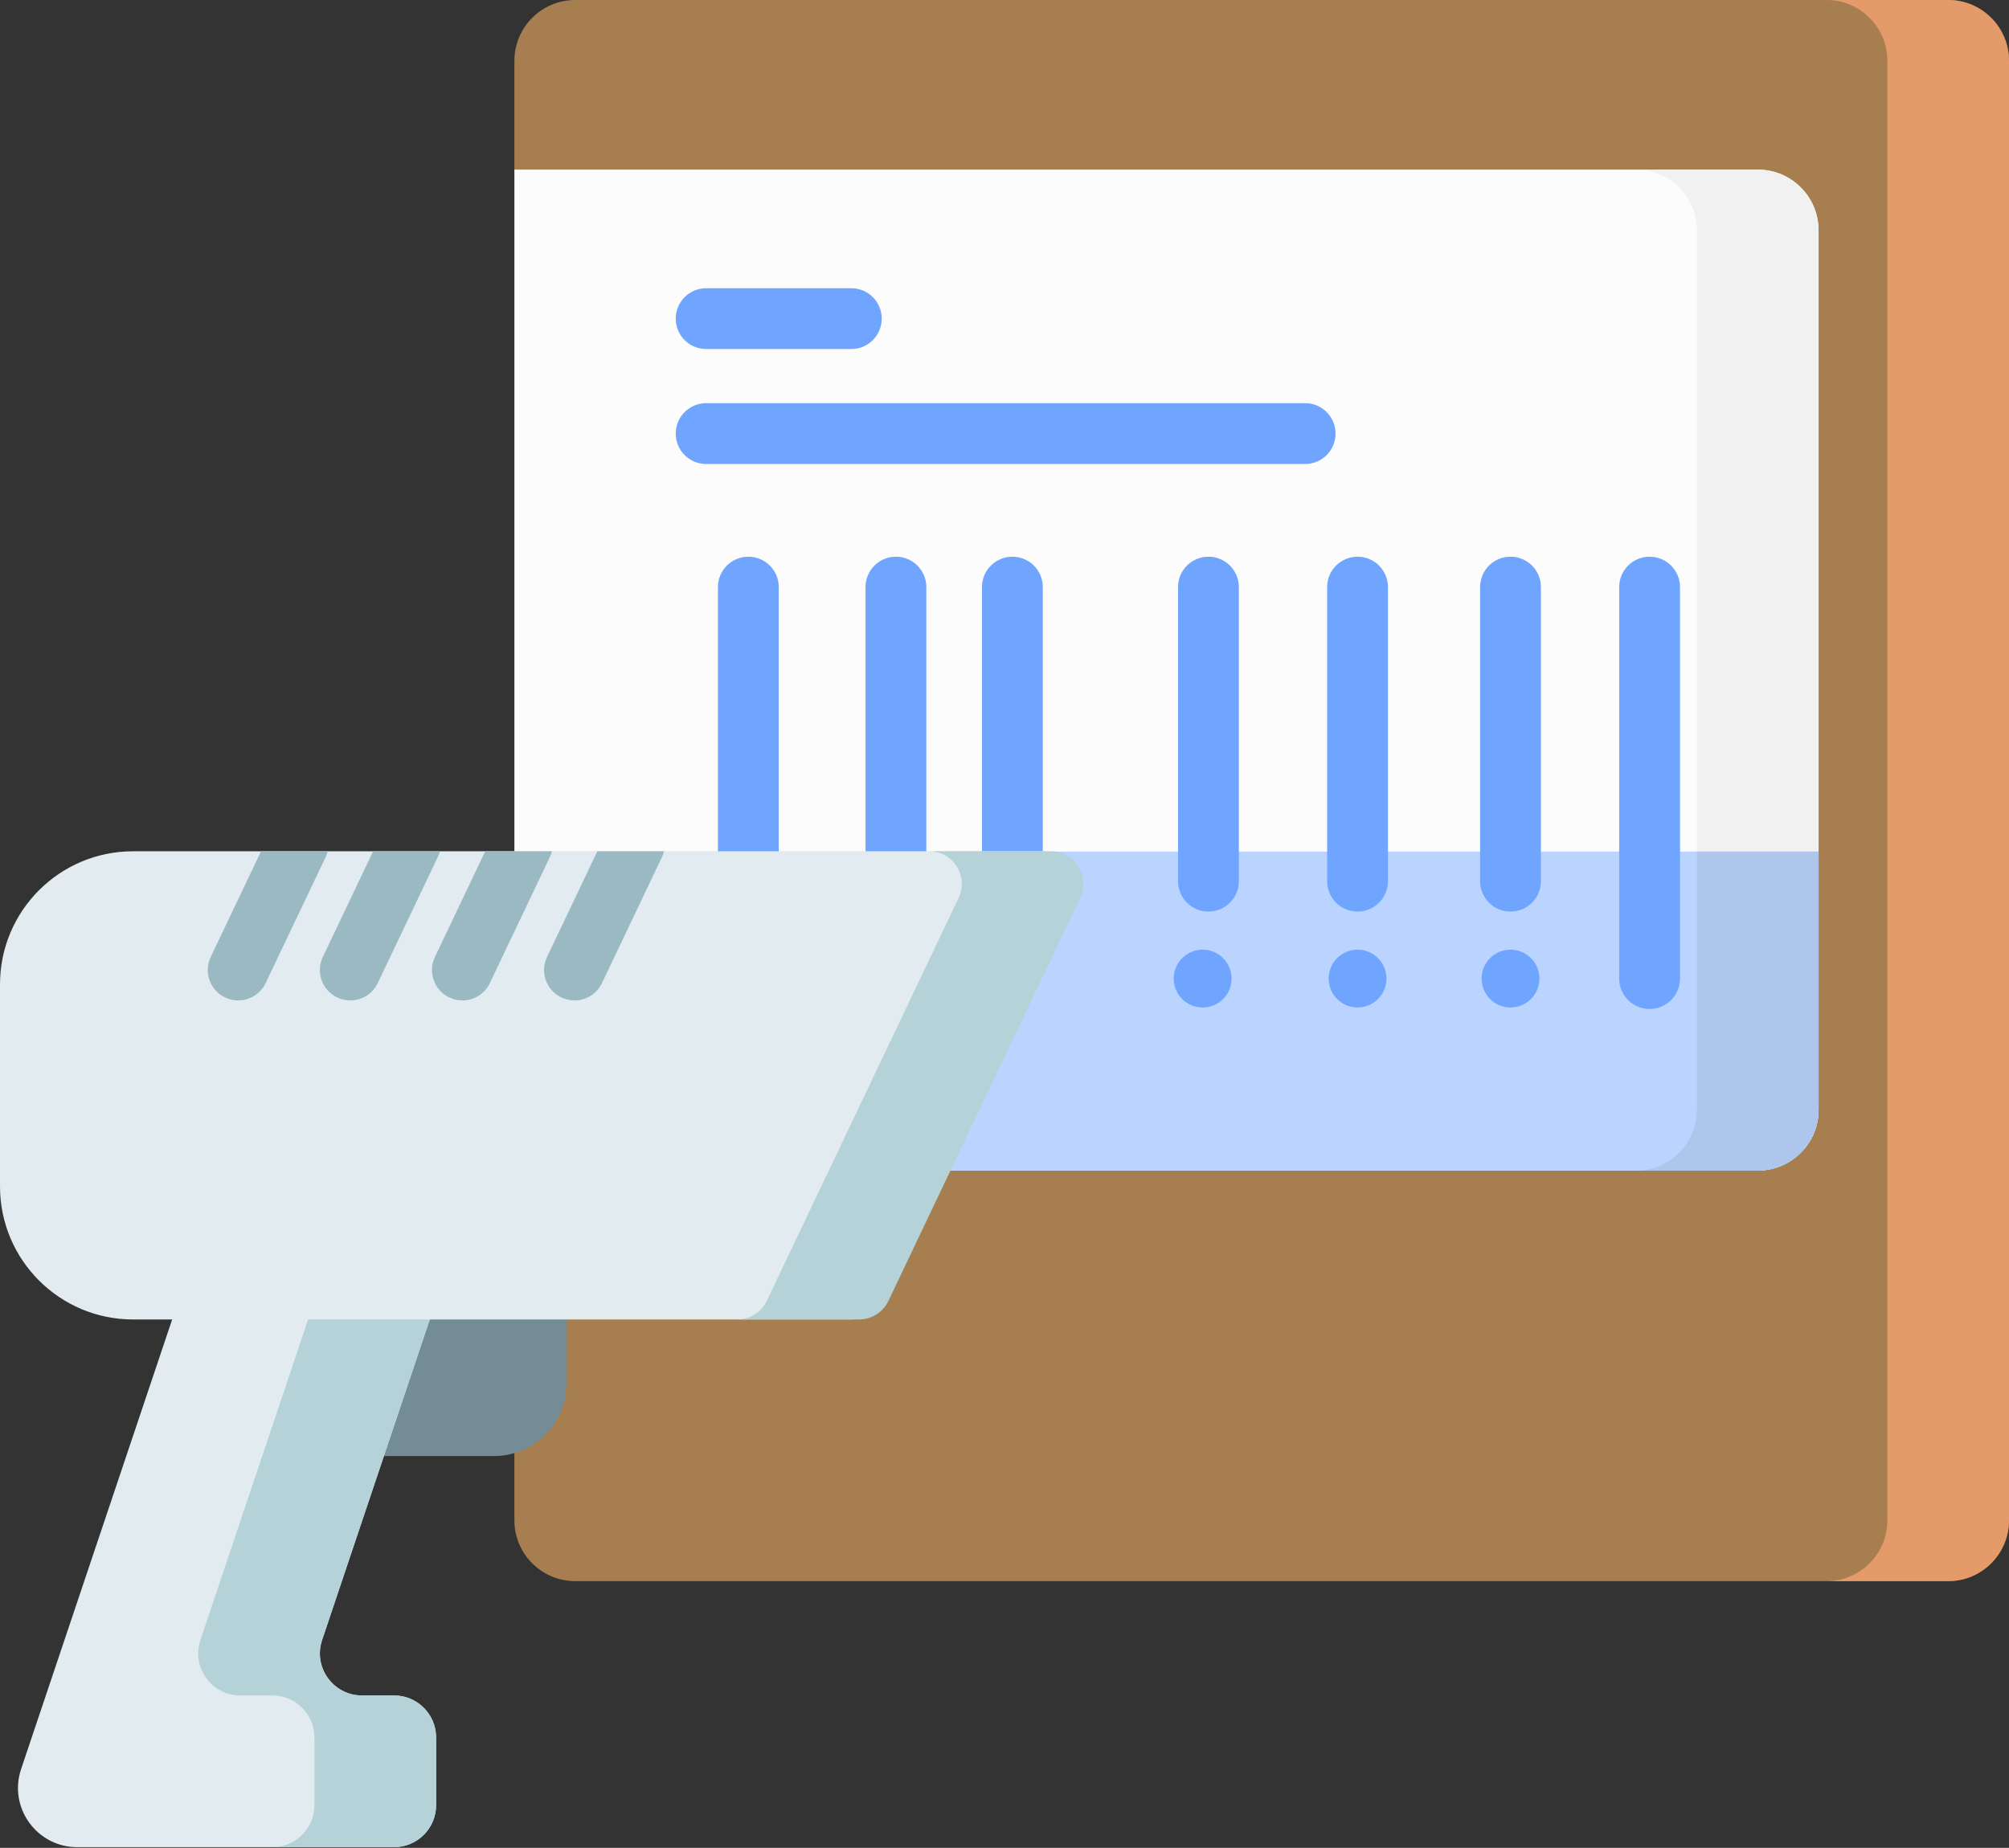 <svg width="512" height="471" viewBox="0 0 512 471" fill="none" xmlns="http://www.w3.org/2000/svg">
<rect x="0" y="0" width="512" height="471" fill="#333333" stroke="none"/>
<path d="M496.499 403.017H146.596C138.035 403.017 131.094 396.077 131.094 387.516V336.323L162.097 168.798L131.094 43.222V15.502C131.094 6.941 138.035 0 146.596 0H496.498C505.059 0 511.999 6.941 511.999 15.502V387.516C512 396.077 505.06 403.017 496.499 403.017V403.017Z" fill="#A67E4F"/>
<path d="M496.499 0H465.496C474.057 0 480.997 6.941 480.997 15.502V387.516C480.997 396.077 474.057 403.017 465.496 403.017H496.499C505.06 403.017 512 396.077 512 387.516V15.502C512 6.941 505.06 0 496.499 0V0Z" fill="#E59A69"/>
<path d="M447.97 298.365H131.094V43.223H447.969C456.53 43.223 463.47 50.164 463.47 58.725V282.864C463.471 291.424 456.531 298.365 447.97 298.365V298.365Z" fill="#FDFCFC"/>
<path d="M447.97 43.222H416.967C425.528 43.222 432.468 50.163 432.468 58.724V282.863C432.468 291.424 425.528 298.365 416.967 298.365H447.97C456.531 298.365 463.471 291.424 463.471 282.863V58.724C463.471 50.163 456.531 43.222 447.97 43.222V43.222Z" fill="#F1F1F1"/>
<path d="M131.094 217.054V298.365H447.969C456.53 298.365 463.47 291.424 463.47 282.863V217.054H131.094Z" fill="#BAD4FF"/>
<path d="M432.468 217.054V282.863C432.468 291.424 425.528 298.365 416.967 298.365H447.97C456.531 298.365 463.471 291.424 463.471 282.863V217.054H432.468Z" fill="#AFC6EC"/>
<path d="M306.5 256.801C310.57 256.801 313.869 253.502 313.869 249.432C313.869 245.362 310.57 242.062 306.5 242.062C302.43 242.062 299.13 245.362 299.13 249.432C299.13 253.502 302.43 256.801 306.5 256.801Z" fill="#6FA5FF"/>
<path d="M345.977 256.801C350.047 256.801 353.346 253.502 353.346 249.432C353.346 245.362 350.047 242.062 345.977 242.062C341.907 242.062 338.607 245.362 338.607 249.432C338.607 253.502 341.907 256.801 345.977 256.801Z" fill="#6FA5FF"/>
<path d="M384.958 256.801C389.028 256.801 392.327 253.502 392.327 249.432C392.327 245.362 389.028 242.062 384.958 242.062C380.888 242.062 377.589 245.362 377.589 249.432C377.589 253.502 380.888 256.801 384.958 256.801Z" fill="#6FA5FF"/>
<path d="M307.975 232.354C303.694 232.354 300.225 228.884 300.225 224.603V149.646C300.225 145.366 303.694 141.896 307.975 141.896C312.257 141.896 315.726 145.366 315.726 149.646V224.603C315.726 228.884 312.257 232.354 307.975 232.354V232.354Z" fill="#6FA5FF"/>
<path d="M190.718 241.261C186.438 241.261 182.967 237.791 182.967 233.51V149.647C182.967 145.367 186.438 141.896 190.718 141.896C195 141.896 198.469 145.367 198.469 149.647V233.51C198.469 237.791 195 241.261 190.718 241.261Z" fill="#6FA5FF"/>
<path d="M228.329 239.308C224.047 239.308 220.578 235.838 220.578 231.557V149.646C220.578 145.366 224.047 141.896 228.329 141.896C232.61 141.896 236.08 145.366 236.08 149.646V231.557C236.08 235.838 232.61 239.308 228.329 239.308Z" fill="#6FA5FF"/>
<path d="M258.01 241.261C253.729 241.261 250.259 237.791 250.259 233.51V149.647C250.259 145.367 253.729 141.896 258.01 141.896C262.292 141.896 265.761 145.367 265.761 149.647V233.51C265.761 237.791 262.291 241.261 258.01 241.261Z" fill="#6FA5FF"/>
<path d="M345.977 232.354C341.695 232.354 338.226 228.884 338.226 224.603V149.646C338.226 145.366 341.695 141.896 345.977 141.896C350.258 141.896 353.728 145.366 353.728 149.646V224.603C353.728 228.884 350.257 232.354 345.977 232.354V232.354Z" fill="#6FA5FF"/>
<path d="M384.958 232.354C380.677 232.354 377.207 228.884 377.207 224.603V149.646C377.207 145.366 380.677 141.896 384.958 141.896C389.24 141.896 392.709 145.366 392.709 149.646V224.603C392.709 228.884 389.24 232.354 384.958 232.354V232.354Z" fill="#6FA5FF"/>
<path d="M420.405 257.182C416.123 257.182 412.654 253.712 412.654 249.431V149.646C412.654 145.366 416.123 141.896 420.405 141.896C424.686 141.896 428.156 145.366 428.156 149.646V249.431C428.156 253.712 424.686 257.182 420.405 257.182Z" fill="#6FA5FF"/>
<path d="M216.961 88.966H179.963C175.682 88.966 172.212 85.496 172.212 81.216C172.212 76.935 175.682 73.465 179.963 73.465H216.961C221.243 73.465 224.712 76.935 224.712 81.216C224.712 85.496 221.243 88.966 216.961 88.966Z" fill="#6FA5FF"/>
<path d="M332.622 118.268H179.963C175.682 118.268 172.212 114.798 172.212 110.517C172.212 106.237 175.682 102.767 179.963 102.767H332.622C336.903 102.767 340.373 106.237 340.373 110.517C340.373 114.798 336.902 118.268 332.622 118.268Z" fill="#6FA5FF"/>
<path d="M125.87 371.133H74.721V301.511H144.343V352.66C144.343 362.862 136.072 371.133 125.87 371.133Z" fill="#738C96"/>
<path d="M120.505 303.654H54.847L5.376 450.933C2.091 460.71 9.366 470.826 19.678 470.826H100.428C106.347 470.826 111.146 466.028 111.146 460.108V442.879C111.146 436.959 106.347 432.161 100.428 432.161H92.246C84.92 432.161 79.753 424.976 82.086 418.03L120.505 303.654Z" fill="#E1EBF0"/>
<path d="M100.428 432.161H92.246C84.92 432.161 79.753 424.976 82.087 418.03L120.506 303.654H89.503L51.084 418.03C48.751 424.975 53.917 432.161 61.244 432.161H69.426C75.346 432.161 80.144 436.959 80.144 442.879V460.108C80.144 466.028 75.346 470.826 69.426 470.826H100.429C106.349 470.826 111.147 466.028 111.147 460.108V442.879C111.146 436.959 106.348 432.161 100.428 432.161V432.161Z" fill="#B4D2D7"/>
<path d="M216.859 336.323H33.923C15.188 336.323 0 321.134 0 302.398V250.908C0 232.173 15.188 216.985 33.923 216.985H265.769C271.751 216.985 275.769 223.121 273.376 228.604L224.466 331.341C223.146 334.366 220.16 336.323 216.859 336.323Z" fill="#E1EBF0"/>
<path d="M267.836 216.985H236.833C242.814 216.985 246.832 223.121 244.44 228.604L195.529 331.341C194.21 334.366 191.223 336.323 187.922 336.323H218.925C222.226 336.323 225.213 334.367 226.532 331.341L275.443 228.604C277.835 223.121 273.818 216.985 267.836 216.985V216.985Z" fill="#B4D2D7"/>
<path d="M57.373 254.248C58.448 254.76 59.582 255.003 60.7 255.003C63.596 255.003 66.374 253.371 67.702 250.582L83.022 218.402C83.242 217.939 83.41 217.464 83.533 216.985H66.529L53.706 243.919C51.866 247.784 53.508 252.409 57.373 254.248V254.248Z" fill="#9BB9C3"/>
<path d="M82.276 243.919C80.435 247.784 82.077 252.409 85.942 254.249C87.017 254.761 88.152 255.004 89.269 255.004C92.166 255.004 94.943 253.372 96.271 250.583L111.591 218.403C111.812 217.94 111.98 217.465 112.103 216.986H95.097L82.276 243.919Z" fill="#9BB9C3"/>
<path d="M114.509 254.248C115.584 254.76 116.719 255.003 117.836 255.003C120.732 255.003 123.51 253.371 124.838 250.582L140.158 218.402C140.378 217.939 140.546 217.464 140.669 216.985H123.665L110.843 243.919C109.002 247.784 110.644 252.409 114.509 254.248V254.248Z" fill="#9BB9C3"/>
<path d="M152.234 216.985L139.411 243.918C137.57 247.783 139.212 252.408 143.077 254.248C144.152 254.761 145.287 255.003 146.404 255.003C149.301 255.003 152.079 253.371 153.407 250.582L168.727 218.402C168.947 217.938 169.116 217.463 169.239 216.985H152.234Z" fill="#9BB9C3"/>
</svg>

